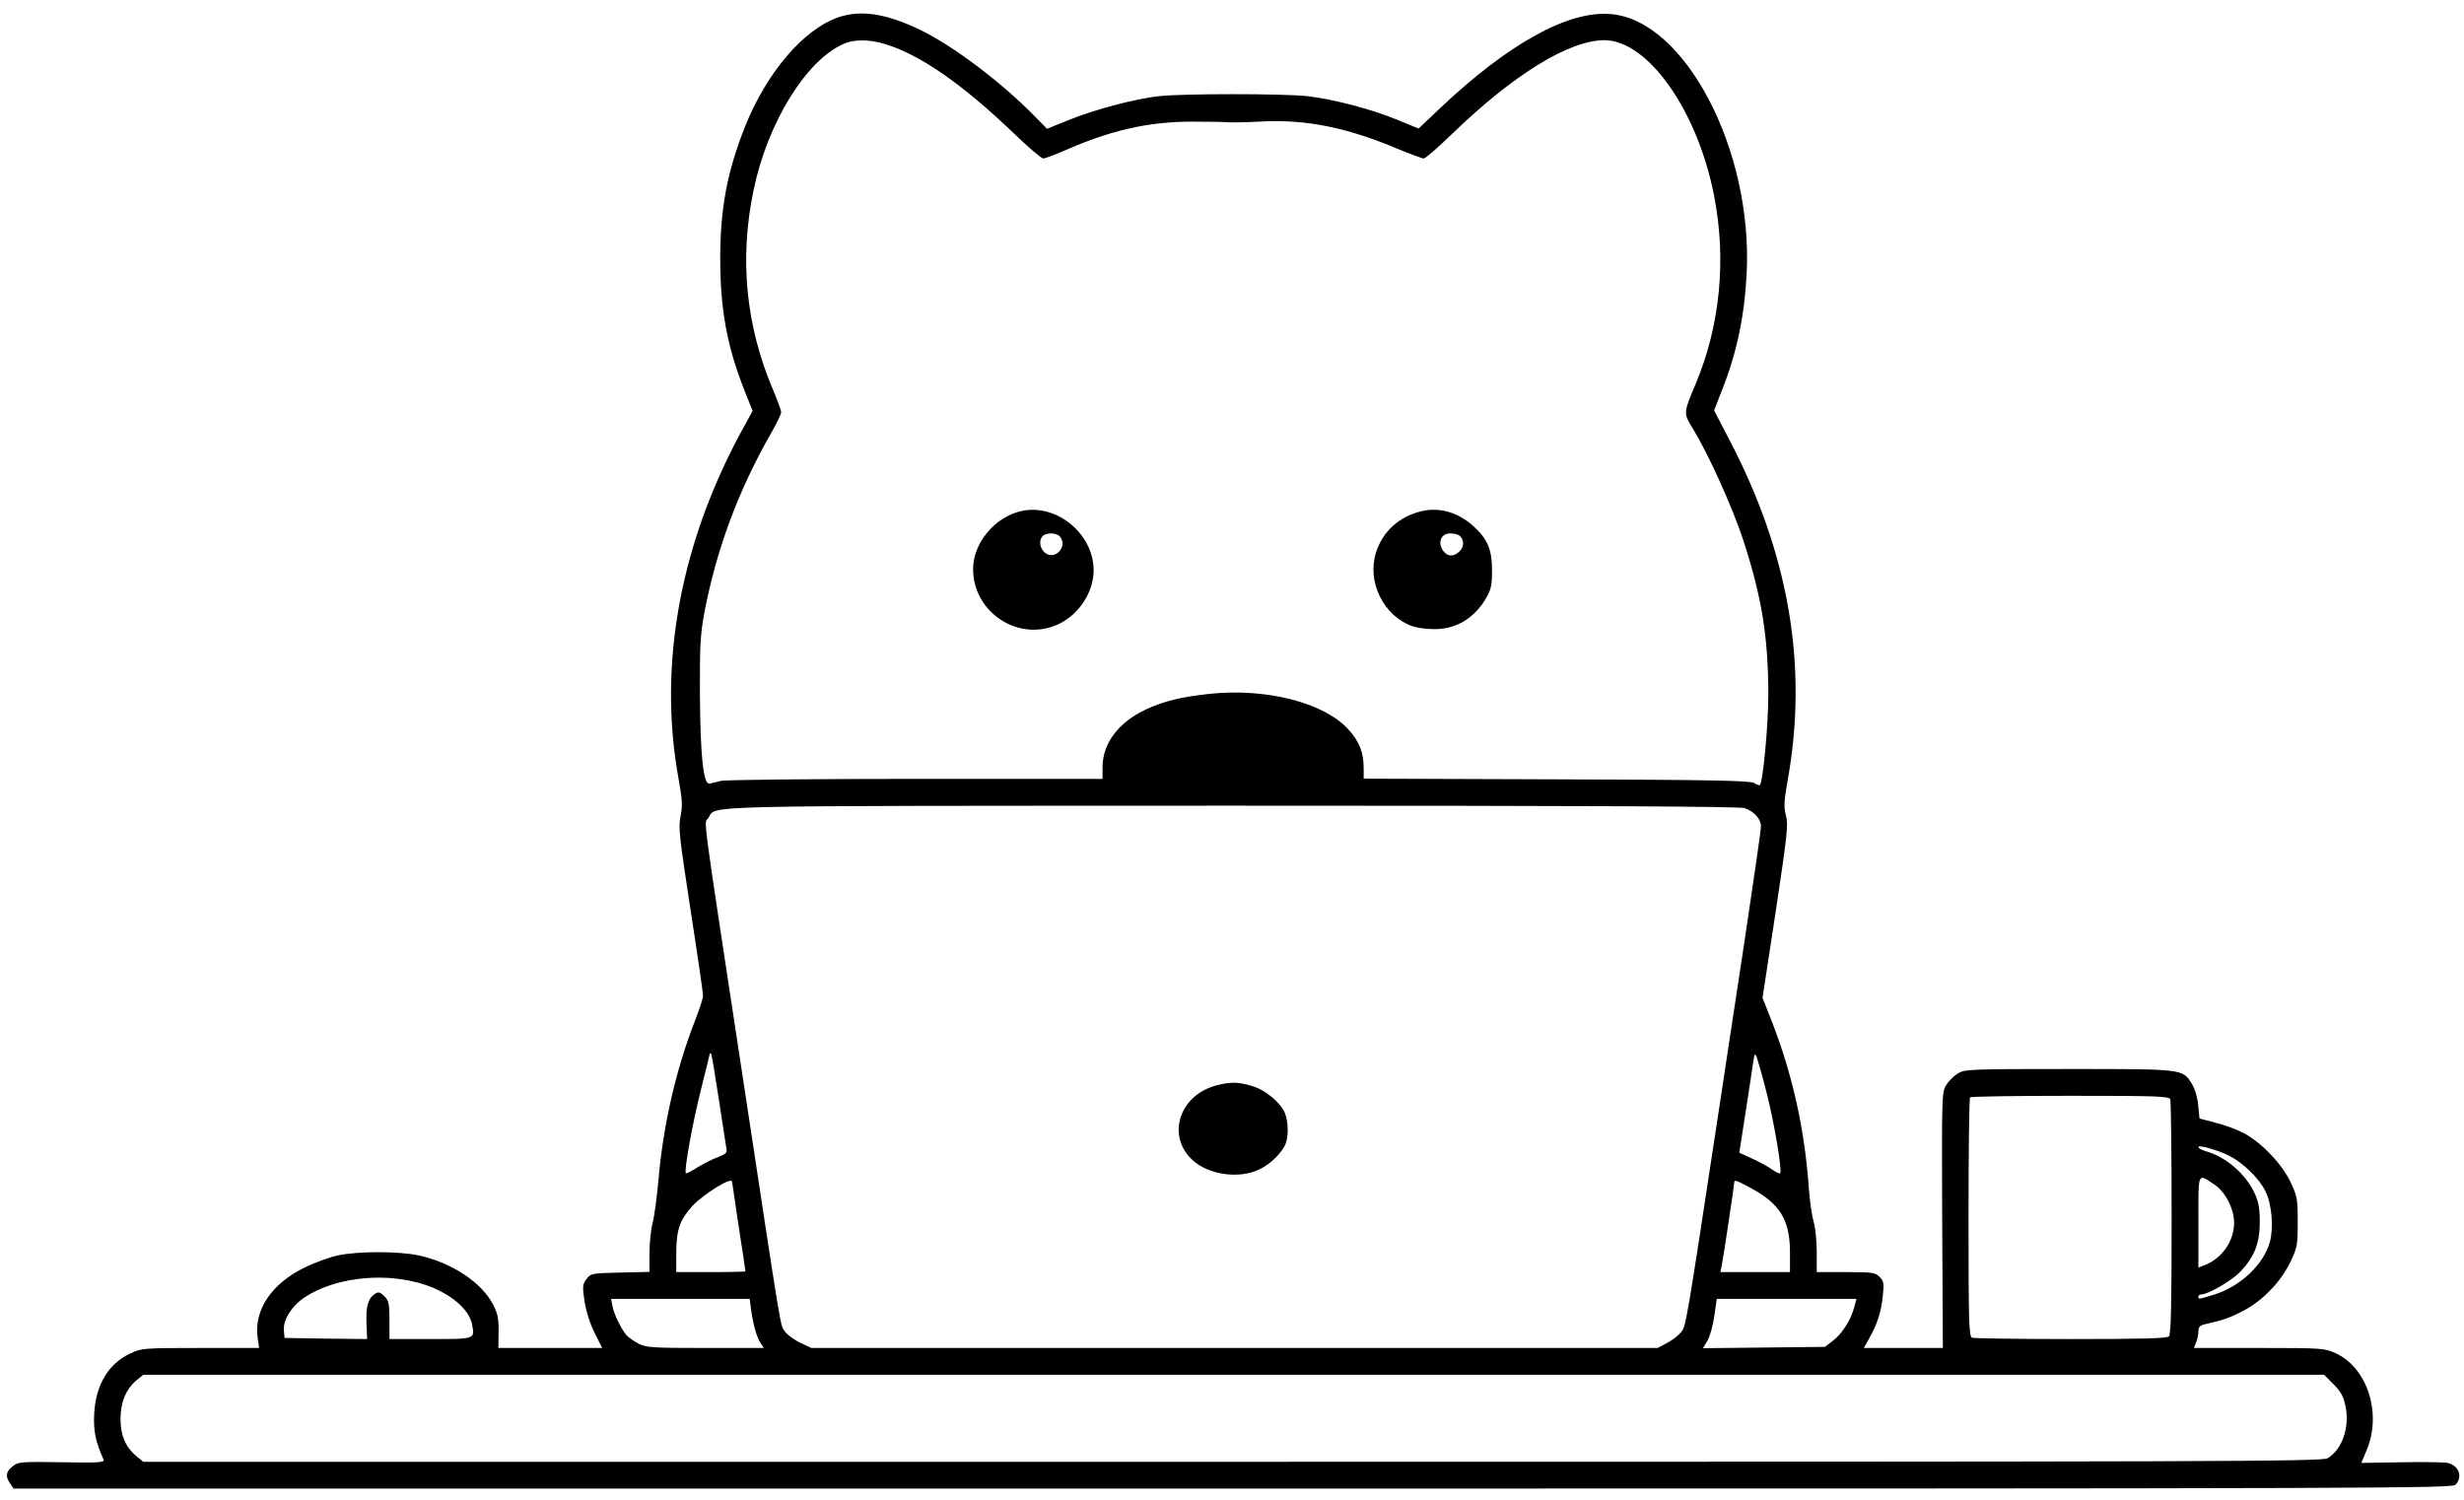 <?xml version="1.0" standalone="no"?>
<!DOCTYPE svg PUBLIC "-//W3C//DTD SVG 20010904//EN"
 "http://www.w3.org/TR/2001/REC-SVG-20010904/DTD/svg10.dtd">
<svg version="1.0" xmlns="http://www.w3.org/2000/svg"
 width="1104pt" height="672pt" viewBox="0 0 1104 672"
 preserveAspectRatio="xMidYMid meet">

<g transform="translate(0,672) scale(0.1,-0.1)"
fill="#000000" stroke="none">
<path d="M3755 6642 c-155 -54 -319 -246 -416 -487 -81 -204 -112 -368 -112
-595 0 -228 31 -394 110 -593 l35 -88 -31 -57 c-290 -518 -395 -1072 -301
-1590 17 -95 19 -122 9 -170 -10 -52 -5 -92 45 -419 31 -199 56 -372 56 -384
0 -12 -16 -61 -35 -110 -86 -219 -144 -471 -165 -719 -7 -74 -18 -160 -26
-190 -8 -30 -14 -91 -14 -137 l0 -82 -131 -3 c-129 -3 -132 -4 -151 -29 -18
-24 -19 -32 -9 -100 7 -45 25 -101 45 -141 l34 -68 -233 0 -232 0 1 73 c1 58
-4 81 -24 120 -51 101 -187 190 -335 222 -90 19 -270 19 -360 0 -38 -8 -107
-33 -151 -55 -147 -72 -226 -189 -210 -311 l7 -49 -263 0 c-254 0 -265 -1
-313 -24 -99 -46 -156 -140 -163 -271 -4 -76 6 -125 42 -205 5 -13 -18 -15
-187 -12 -184 3 -195 2 -220 -18 -31 -24 -34 -46 -11 -78 l15 -22 5463 0
c5280 0 5463 1 5479 18 32 36 14 85 -36 97 -12 3 -104 5 -205 3 -100 -2 -182
-3 -182 -3 0 0 11 27 25 60 67 164 2 365 -139 431 -50 23 -57 24 -343 24
l-293 0 10 26 c6 14 10 36 10 49 0 19 7 26 28 31 84 19 113 29 174 61 86 45
169 131 211 220 30 64 32 75 32 178 0 103 -2 114 -32 178 -38 81 -131 178
-210 220 -28 15 -85 36 -125 46 l-73 19 -6 59 c-3 36 -15 75 -28 96 -42 68
-36 67 -553 67 -444 0 -464 -1 -496 -20 -18 -11 -41 -34 -52 -52 -20 -32 -20
-48 -18 -606 l3 -572 -177 0 -177 0 24 43 c36 63 54 120 61 191 6 56 4 66 -15
85 -19 19 -32 21 -151 21 l-130 0 0 88 c0 49 -6 111 -14 138 -8 27 -17 92 -21
144 -18 262 -71 505 -162 742 l-46 117 59 386 c52 346 57 390 46 431 -10 38
-9 62 7 154 94 517 6 1023 -265 1538 l-64 123 34 87 c67 168 102 332 112 527
28 554 -277 1136 -610 1162 -190 16 -459 -133 -766 -424 l-94 -89 -95 39
c-113 47 -288 93 -403 106 -108 12 -559 12 -666 0 -112 -13 -285 -59 -404
-107 l-97 -39 -53 54 c-149 153 -368 318 -513 388 -154 75 -269 92 -370 57z
m206 -118 c159 -47 348 -178 581 -401 64 -62 124 -113 132 -113 8 0 51 16 95
35 206 91 373 129 566 130 77 0 154 -1 170 -3 17 -1 86 0 155 4 194 9 377 -28
600 -122 58 -24 112 -44 119 -44 8 0 64 49 126 109 277 268 526 421 684 421
195 -1 417 -316 491 -697 56 -287 27 -581 -82 -842 -56 -133 -56 -131 -14
-200 71 -116 177 -351 226 -499 82 -250 113 -436 113 -692 0 -140 -24 -394
-38 -408 -2 -2 -14 2 -27 10 -18 10 -190 14 -885 16 l-863 3 0 46 c0 70 -19
120 -68 174 -108 120 -367 187 -623 160 -128 -14 -203 -32 -285 -70 -122 -57
-194 -152 -194 -258 l0 -53 -837 0 c-461 0 -854 -4 -873 -9 -19 -5 -42 -10
-50 -12 -28 -8 -42 117 -44 396 -1 231 2 273 21 375 55 285 153 546 299 801
24 42 44 83 44 92 0 8 -16 52 -35 97 -123 288 -153 588 -89 896 62 303 236
585 405 658 45 20 113 20 180 0z m3856 -3425 c44 -16 73 -49 73 -82 0 -16 -32
-237 -70 -490 -39 -254 -93 -613 -121 -797 -143 -942 -145 -949 -165 -977 -12
-15 -40 -38 -64 -50 l-43 -23 -1896 0 -1896 0 -50 24 c-28 13 -59 36 -69 51
-21 32 -9 -39 -186 1125 -193 1268 -176 1144 -156 1175 38 58 -112 54 2348 55
1582 0 2275 -3 2295 -11z m-4597 -1300 c16 -107 32 -206 34 -221 5 -24 1 -28
-40 -44 -25 -9 -65 -30 -91 -46 -25 -16 -47 -27 -50 -25 -9 10 31 231 68 376
21 85 39 156 39 159 0 3 3 3 6 0 3 -3 18 -93 34 -199z m4695 26 c34 -132 71
-352 61 -362 -2 -3 -18 4 -35 16 -16 12 -56 34 -89 49 l-59 27 28 180 c15 99
31 200 34 225 7 42 8 43 17 20 5 -14 25 -84 43 -155z m1809 -31 c3 -9 6 -248
6 -533 0 -389 -3 -520 -12 -529 -9 -9 -120 -12 -439 -12 -235 0 -434 3 -443 6
-14 5 -16 62 -16 538 0 293 3 536 7 539 3 4 205 7 449 7 394 0 443 -2 448 -16z
m265 -253 c62 -32 133 -101 161 -158 29 -58 38 -163 20 -229 -28 -100 -132
-198 -247 -234 -76 -23 -73 -23 -73 -10 0 6 6 10 13 10 30 0 136 61 174 101
64 67 88 128 88 224 0 60 -6 91 -22 126 -39 87 -130 166 -218 190 -19 6 -35
14 -35 19 0 12 86 -13 139 -39z m-67 -129 c48 -31 88 -109 88 -171 0 -82 -55
-161 -133 -190 l-27 -11 0 205 c0 229 -5 218 72 167z m-6642 13 c0 -3 14 -94
30 -202 17 -108 30 -198 30 -200 0 -1 -70 -3 -155 -3 l-155 0 0 81 c0 108 15
151 71 214 51 55 179 134 179 110z m4562 -27 c132 -70 177 -143 178 -285 l0
-93 -156 0 -156 0 6 28 c7 34 56 359 56 372 0 15 7 13 72 -22z m-5974 -424
c129 -33 233 -112 247 -188 13 -67 16 -66 -187 -66 l-183 0 0 85 c0 74 -3 87
-23 107 -18 18 -26 20 -40 12 -32 -20 -43 -56 -40 -132 l3 -72 -185 2 -185 3
-3 33 c-5 48 37 113 96 151 129 83 330 109 500 65z m1497 -121 c10 -70 25
-123 42 -150 l15 -23 -261 0 c-237 0 -265 2 -299 19 -20 10 -44 27 -54 37 -24
28 -57 94 -64 132 l-6 32 310 0 311 0 6 -47z m4943 10 c-15 -57 -54 -119 -95
-150 l-36 -28 -274 -3 -273 -3 20 33 c11 19 25 68 31 111 l11 77 313 0 313 0
-10 -37z m2147 -345 c34 -34 45 -55 54 -99 20 -94 -15 -194 -80 -233 -25 -15
-458 -16 -4907 -16 l-4880 0 -32 26 c-48 41 -70 93 -70 166 0 75 24 132 69
171 l33 27 4885 0 4886 0 42 -42z"/>
<path d="M4580 4431 c-121 -25 -220 -143 -220 -261 0 -199 212 -332 388 -244
90 45 152 143 152 239 0 162 -164 298 -320 266z m169 -115 c38 -46 -25 -111
-69 -71 -22 20 -26 55 -8 73 17 17 63 15 77 -2z"/>
<path d="M6367 4429 c-99 -24 -172 -91 -202 -185 -41 -132 34 -284 163 -330
20 -7 64 -13 97 -13 98 -1 180 48 233 138 23 40 27 57 27 126 0 94 -20 140
-85 199 -68 61 -153 85 -233 65z m169 -107 c24 -15 26 -50 5 -71 -28 -28 -57
-26 -77 4 -23 36 -6 75 33 75 16 0 33 -4 39 -8z"/>
<path d="M5448 1856 c-164 -44 -222 -225 -106 -333 71 -67 209 -87 300 -43 50
23 103 75 119 117 13 35 11 98 -4 136 -21 48 -88 104 -148 121 -62 19 -97 19
-161 2z"/>
</g>
</svg>
